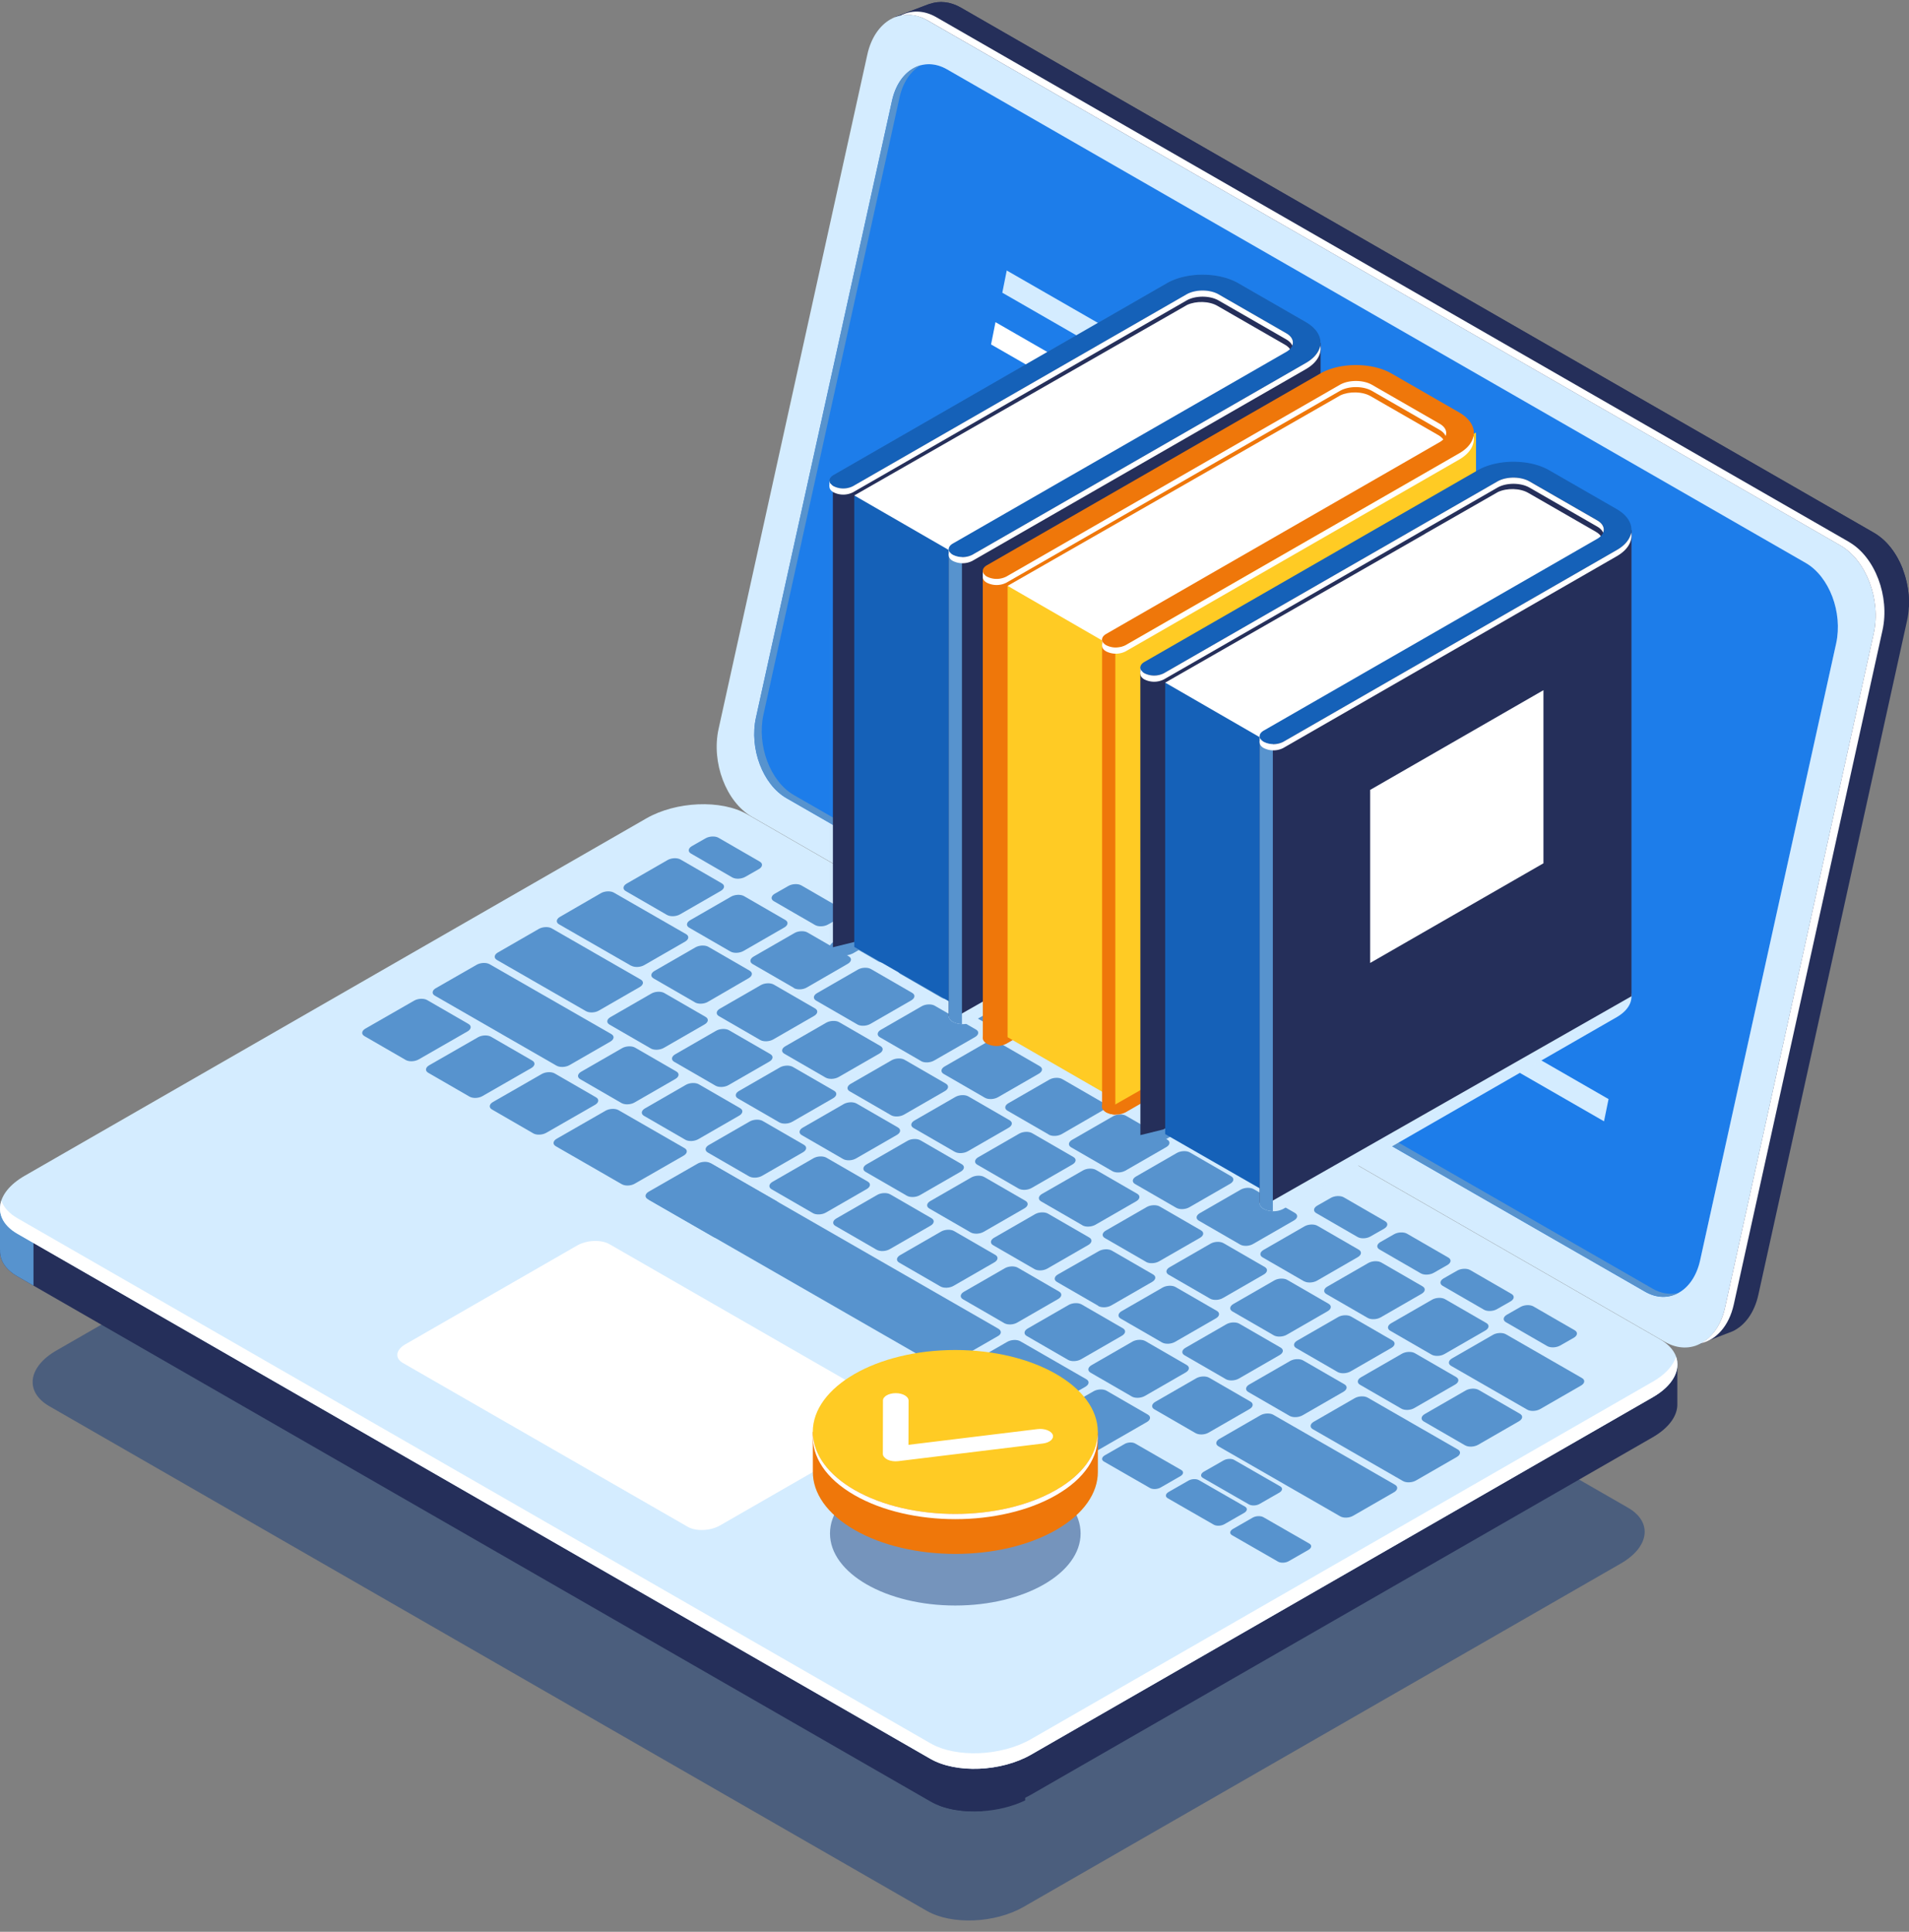 <svg xmlns="http://www.w3.org/2000/svg" xmlns:xlink="http://www.w3.org/1999/xlink" width="168" height="170" fill="none"><rect width="100%" height="100%" fill="#808080" stroke="none"/><style><![CDATA[.B{opacity:.3}.C{fill:#fff}.D{fill:#d4ecff}.E{fill:#5793ce}.F{fill:#252f5a}.G{opacity:.1}.H{fill:#ff2c9c}.I{fill:#1561b8}.J{fill:#ef770a}.K{fill:#d3008d}]]></style><path opacity=".5" d="M81.56 168.155L4.348 123.75c-2.185-1.255-1.91-3.448.61-4.902l52.573-30.226c2.52-1.45 6.338-1.605 8.523-.35l77.212 44.404c2.185 1.255 1.9 3.448-.61 4.902l-52.573 30.226c-2.526 1.45-6.338 1.605-8.523.35z" fill="#173d7a"/><g class="F"><path d="M164.9 46.875L84.563.672c-.936-.54-1.882-.62-2.72-.334l.005-.01-.146.054c-.01.005-.022.01-.038.01L78.76 1.497l2.607 1.27-.038.14L68.24 62.24c-.654 2.968.654 6.437 2.93 7.74l78.408 45.093-.28 3.307 3.174-1.223c1.066-.495 1.92-1.62 2.272-3.22l13.087-59.33c.655-2.957-.654-6.427-2.93-7.73z"/><path d="M164.9 46.875L84.563.672c-.936-.54-1.882-.62-2.72-.334l.005-.01-.146.054c-.01.005-.022.01-.038.01L78.76 1.497l2.607 1.27-.038.14-8.626 39.103 39.313 30.506 55.428-22.463c-.535-1.368-1.422-2.537-2.542-3.178z"/><path d="M161.873 55.995l6.116-2.59c.114-2.36-.87-4.794-2.477-6.098l-9.68 4.056 6.04 4.633z"/></g><path d="M146.508 118.08L66.17 71.876c-2.27-1.31-3.586-4.773-2.93-7.74l13.088-59.33c.654-2.968 3.03-4.315 5.3-3.01l80.34 46.203c2.27 1.31 3.585 4.773 2.93 7.74l-13.088 59.33c-.654 2.974-3.03 4.32-5.3 3.012z" class="D"/><g class="C"><path d="M162.738 47.7L82.4 1.513c-1.103-.636-2.223-.63-3.164-.135.757-.167 1.58-.048 2.4.42L161.965 48c2.27 1.31 3.585 4.773 2.93 7.74l-13.088 59.33c-.335 1.53-1.136 2.618-2.136 3.146 1.357-.297 2.487-1.52 2.91-3.426l13.088-59.33c.655-2.974-.66-6.443-2.93-7.752z"/><use xlink:href="#B"/></g><use xlink:href="#B" fill="#1d7dea"/><path d="M145.426 113.397L69.87 69.97c-2.082-1.196-3.277-4.37-2.682-7.084L79.16 8.59c.303-1.374 1.01-2.365 1.904-2.86-1.195.307-2.185 1.428-2.563 3.124L66.526 63.15c-.6 2.715.6 5.888 2.682 7.084l75.558 43.428c1.027.593 2.076.588 2.947.103-.72.188-1.51.08-2.288-.367z" class="E"/><g class="F"><path d="M147.617 119.86l-10.984-1.443-70.89-40.768c-2.27-1.31-6.24-1.142-8.87.366l-50.23 28.88L0 106.02v3.755h.005c-.043.867.454 1.702 1.525 2.316l80.34 46.203c2.27 1.31 6.24 1.142 8.87-.366l54.704-31.448c1.476-.852 2.212-1.945 2.168-2.97v-3.652h.006z"/><path d="M94.35 94.333l-5.035-2.898H33.942l-27.3 15.687L0 106.25v3.755h.005c-.043.867.454 1.702 1.525 2.316l80.34 46.203c1.2.7 2.877.964 4.575.857l7.907-65.047z"/></g><path d="M2.947 106.637L0 106.25v3.755h.005c-.043.867.454 1.702 1.525 2.316l1.417.813v-6.496z" class="E"/><path d="M82.686 158.9c2.153.814 5.235.636 7.534-.463v-8.37h-7.534v8.834z" class="F"/><path d="M81.875 154.774L1.536 108.57c-2.27-1.31-2-3.588.638-5.102L56.878 72.02c2.623-1.508 6.593-1.675 8.87-.366l80.34 46.203c2.272 1.31 2 3.587-.638 5.1l-54.704 31.448c-2.628 1.51-6.598 1.676-8.87.367z" class="D"/><path d="M145.448 121.59L90.744 153.04c-2.623 1.508-6.593 1.675-8.87.366l-80.34-46.203c-.746-.43-1.21-.964-1.412-1.54-.357 1.072.097 2.155 1.412 2.91l80.34 46.203c2.27 1.31 6.24 1.142 8.87-.367l54.704-31.448c1.763-1.013 2.466-2.376 2.05-3.56-.26.78-.94 1.557-2.05 2.193z" class="C"/><g class="E"><path d="M35.705 93.278l-3.634-2.1c-.292-.167-.254-.463.08-.657l4.3-2.467c.335-.194.85-.215 1.14-.048l3.634 2.1c.292.167.254.463-.08.657l-4.3 2.467c-.34.194-.85.215-1.14.05zm5.615 3.226l-3.634-2.1c-.292-.167-.254-.463.08-.657l4.3-2.467c.335-.194.85-.216 1.14-.05l3.634 2.1c.292.167.254.463-.08.657l-4.3 2.467c-.34.2-.85.215-1.14.05zm5.612 3.232l-3.634-2.1c-.292-.167-.254-.463.08-.657l4.3-2.467c.335-.194.85-.215 1.14-.048l3.634 2.1c.292.167.254.463-.08.657l-4.3 2.467c-.34.194-.85.216-1.14.05zm7.766-2.666l-3.634-2.1c-.292-.167-.254-.463.08-.657l3.602-2.074c.335-.194.85-.216 1.14-.05l3.634 2.1c.292.167.254.463-.08.657l-3.6 2.074c-.34.194-.85.216-1.14.05z"/><use xlink:href="#C"/><use xlink:href="#D"/><path d="M71.54 106.756l-3.634-2.1c-.292-.167-.254-.463.08-.657l3.602-2.074c.335-.194.85-.215 1.14-.048l3.634 2.1c.292.167.254.463-.08.657l-3.602 2.074c-.34.194-.85.216-1.14.05zm5.613 3.226l-3.634-2.1c-.292-.167-.254-.463.08-.657l3.602-2.074c.335-.194.85-.215 1.14-.05l3.634 2.1c.292.167.254.463-.08.657l-3.602 2.074c-.34.194-.85.215-1.14.048zm5.614 3.228l-3.634-2.1c-.292-.167-.254-.463.08-.657l3.602-2.074c.335-.194.85-.216 1.14-.05l3.634 2.1c.292.167.254.464-.08.657l-3.602 2.074c-.34.194-.85.216-1.14.05zm5.613 3.226l-3.634-2.1c-.292-.167-.254-.464.08-.658l3.602-2.074c.335-.194.85-.215 1.14-.048l3.634 2.1c.292.167.254.463-.08.657l-3.602 2.074c-.34.2-.85.22-1.14.05zm5.614 3.232l-3.634-2.1c-.292-.167-.254-.464.08-.658l3.602-2.073c.335-.194.85-.216 1.14-.05l3.634 2.1c.292.167.254.463-.08.657l-3.602 2.074c-.34.194-.85.216-1.14.05zm5.614 3.227l-3.634-2.1c-.292-.167-.254-.463.08-.657l3.602-2.074c.335-.194.85-.215 1.14-.048l3.634 2.1c.292.167.254.463-.08.657l-3.602 2.074c-.34.194-.85.215-1.14.05zm5.614 3.225l-3.634-2.1c-.292-.167-.255-.463.08-.657l3.602-2.074c.335-.194.85-.216 1.14-.05l3.634 2.1c.292.167.254.463-.08.657l-3.602 2.074c-.34.2-.85.215-1.14.048z"/><use xlink:href="#E"/><path d="M57.273 92.265l-3.634-2.1c-.292-.167-.254-.463.08-.657l3.602-2.074c.335-.194.85-.215 1.14-.048l3.634 2.1c.292.167.254.463-.08.657l-3.602 2.074c-.34.194-.855.215-1.14.05zm-5.71-3.285l-7.83-4.503c-.292-.167-.254-.463.08-.657l3.602-2.074c.335-.194.85-.216 1.14-.05l7.83 4.503c.292.167.254.463-.08.657l-3.602 2.074c-.335.2-.85.22-1.14.048zm3.99-3.987l-6.355-3.652c-.292-.167-.254-.463.08-.657L52.88 78.6c.335-.194.85-.216 1.14-.05l6.355 3.652c.292.167.254.463-.08.657l-3.602 2.074c-.34.194-.85.215-1.14.048z"/><use xlink:href="#F"/><path d="M74.195 101.993l-3.634-2.1c-.292-.167-.254-.463.08-.657l3.602-2.074c.335-.194.85-.216 1.14-.05l3.634 2.1c.292.167.254.463-.08.657l-3.602 2.074c-.34.2-.85.22-1.14.048z"/><use xlink:href="#G"/><use xlink:href="#E" x="22.454" y="12.912"/><path d="M91.036 111.68l-3.634-2.1c-.292-.167-.254-.463.08-.657l3.602-2.074c.335-.194.85-.216 1.14-.05l3.634 2.1c.292.167.254.464-.08.658l-3.602 2.074c-.34.2-.85.22-1.14.048zm5.614 3.23l-3.634-2.1c-.292-.167-.254-.463.08-.657L96.7 110.1c.335-.194.85-.216 1.14-.05l3.634 2.1c.292.167.254.463-.08.657l-3.602 2.074c-.34.194-.85.215-1.14.048zm5.614 3.228l-3.635-2.1c-.292-.167-.254-.463.08-.657l3.602-2.074c.336-.194.85-.216 1.14-.05l3.635 2.1c.292.167.254.464-.08.657l-3.602 2.074c-.34.194-.85.216-1.14.05zm5.613 3.227l-3.634-2.1c-.292-.167-.254-.463.08-.657l3.602-2.074c.335-.194.85-.215 1.14-.048l3.634 2.1c.293.167.255.463-.08.657l-3.6 2.074c-.34.194-.85.216-1.142.05z"/><use xlink:href="#G" x="33.68" y="19.371"/><path d="M123.47 130.334l-7.934-4.563c-.292-.167-.254-.463.08-.657l3.602-2.074c.336-.194.85-.216 1.14-.05l7.934 4.563c.292.167.254.463-.08.657l-3.602 2.074c-.335.194-.85.216-1.14.05zm10.93-6.287l-6.695-3.85c-.292-.167-.254-.464.08-.658l3.602-2.074c.335-.193.85-.215 1.14-.048l6.695 3.852c.292.167.254.463-.08.657L135.54 124c-.34.194-.85.215-1.14.048z"/><use xlink:href="#C" x="18.102" y="-2.16"/><path d="M72.66 94.83l-3.634-2.1c-.292-.167-.254-.463.08-.657L72.708 90c.335-.194.85-.216 1.14-.05l3.634 2.1c.292.167.254.463-.08.657L73.8 94.78c-.34.194-.85.215-1.14.048zm-5.755-3.308l-3.634-2.1c-.292-.167-.254-.463.08-.657l3.602-2.074c.335-.194.85-.215 1.14-.05l3.634 2.1c.292.167.254.463-.08.657l-3.602 2.074c-.34.194-.85.216-1.14.05zM61.15 88.2l-3.634-2.1c-.292-.167-.254-.463.08-.657l3.602-2.074c.335-.194.85-.216 1.14-.05l3.634 2.1c.292.167.254.463-.08.657L62.3 88.16c-.335.2-.85.22-1.14.05z"/><use xlink:href="#D" x="18.101" y="-2.16"/><use xlink:href="#E" x="26.672" y="9.055"/><path d="M95.255 107.822l-3.634-2.1c-.292-.167-.254-.463.08-.657L95.303 103c.335-.194.85-.216 1.14-.05l3.635 2.1c.292.167.254.464-.08.658l-3.602 2.074c-.34.193-.85.215-1.14.048zm5.613 3.228l-3.634-2.1c-.292-.167-.254-.464.08-.657l3.602-2.074c.335-.194.85-.216 1.14-.05l3.634 2.1c.292.167.255.463-.08.657L102 111c-.34.194-.85.216-1.14.05zm5.614 3.225l-3.634-2.1c-.292-.167-.254-.463.08-.657l3.602-2.074c.335-.194.85-.215 1.14-.048l3.634 2.1c.292.167.254.463-.08.657l-3.602 2.074c-.34.2-.85.22-1.14.048zm5.614 3.233l-3.635-2.1c-.292-.167-.254-.463.08-.657l3.602-2.074c.336-.194.85-.215 1.14-.048l3.635 2.1c.292.167.254.463-.08.657l-3.602 2.074c-.34.194-.85.216-1.14.05zm5.614 3.226l-3.634-2.1c-.292-.167-.254-.463.08-.657l3.602-2.074c.335-.194.85-.215 1.14-.048l3.635 2.1c.292.167.254.463-.082.657l-3.6 2.074c-.34.194-.85.215-1.142.048zm5.613 3.226l-3.634-2.1c-.292-.167-.254-.463.08-.657l3.602-2.074c.335-.194.85-.216 1.14-.05l3.634 2.1c.292.167.254.464-.08.658l-3.602 2.074c-.34.2-.85.215-1.14.048zm5.614 3.233l-3.634-2.1c-.293-.167-.255-.463.08-.657l3.602-2.074c.335-.194.85-.216 1.14-.05l3.634 2.1c.292.167.254.463-.08.657l-3.602 2.074c-.34.194-.85.215-1.14.048z"/><use xlink:href="#C" x="15.143" y="-10.144"/><path d="M69.87 86.937l-3.634-2.1c-.292-.167-.254-.463.08-.657l3.602-2.074c.335-.194.85-.216 1.14-.05l3.634 2.1c.292.167.254.463-.08.657L71 86.9c-.335.2-.85.216-1.14.05zm-5.583-3.2l-3.634-2.1c-.292-.167-.254-.463.08-.657l3.602-2.074c.335-.194.85-.216 1.14-.05l3.634 2.1c.292.167.254.463-.08.657l-3.602 2.074c-.34.194-.855.215-1.14.048z"/><use xlink:href="#D" x="-7.226" y="-23.007"/><use xlink:href="#H"/><use xlink:href="#H" x="7.29" y="4.191"/><use xlink:href="#H" x="12.85" y="7.391"/><path d="M82.86 87.8l-3.634-2.1c-.292-.167-.254-.463.08-.657l1.2-.684c.335-.194.85-.216 1.14-.05l3.634 2.1c.292.167.254.463-.08.657l-1.2.684c-.34.2-.85.22-1.14.05zm5.56 3.2l-3.634-2.1c-.292-.167-.254-.463.08-.657l1.2-.684c.335-.194.85-.215 1.14-.048l3.634 2.1c.292.167.254.463-.08.657l-1.2.684c-.34.194-.85.215-1.14.048zm31.052 17.856l-3.634-2.1c-.292-.167-.254-.463.08-.657l1.2-.684c.335-.194.85-.216 1.14-.05l3.635 2.1c.292.167.254.463-.082.657l-1.2.684c-.336.2-.85.22-1.142.048zm5.565 3.2l-3.634-2.1c-.292-.167-.254-.463.08-.657l1.2-.684c.335-.194.85-.216 1.14-.05l3.634 2.1c.293.167.255.464-.08.657l-1.2.685c-.34.194-.85.215-1.142.048zm5.56 3.2l-3.634-2.1c-.292-.167-.254-.463.08-.657l1.2-.685c.335-.193.85-.215 1.14-.048l3.634 2.1c.292.167.254.463-.08.657l-1.2.684c-.335.194-.85.216-1.14.05zm5.565 3.2l-3.634-2.1c-.292-.167-.254-.464.08-.658l1.2-.684c.335-.194.85-.215 1.14-.048l3.634 2.1c.292.167.254.463-.08.657l-1.2.684c-.34.194-.85.216-1.14.05zM81.07 93.38l-3.634-2.1c-.292-.167-.254-.463.08-.657l3.602-2.074c.335-.194.85-.215 1.14-.048l3.634 2.1c.292.167.254.463-.08.657L82.2 93.332c-.34.194-.85.215-1.14.048z"/><use xlink:href="#F" x="18.103" y="-2.16"/><path d="M92.296 99.84l-3.634-2.1c-.292-.167-.254-.463.08-.657l3.602-2.074c.335-.194.85-.215 1.14-.048l3.634 2.1c.292.167.254.463-.08.657L93.438 99.8c-.34.194-.85.216-1.14.05z"/><use xlink:href="#E" x="34.932" y="7.525"/><path d="M103.524 106.292l-3.635-2.1c-.292-.167-.254-.463.08-.657l3.6-2.074c.336-.194.85-.215 1.142-.05l3.634 2.1c.292.167.254.463-.08.657l-3.602 2.074c-.34.194-.85.215-1.14.048zm5.613 3.228l-3.634-2.1c-.292-.167-.254-.463.08-.657l3.602-2.074c.335-.194.85-.216 1.14-.05l3.634 2.1c.292.167.255.464-.08.658l-3.602 2.073c-.34.2-.85.22-1.14.05zm5.613 3.23l-3.634-2.1c-.292-.167-.254-.463.08-.657l3.602-2.074c.335-.194.85-.216 1.14-.05l3.634 2.1c.292.167.254.464-.08.658L115.9 112.7c-.34.194-.85.215-1.14.048zm5.615 3.228l-3.635-2.1c-.292-.167-.254-.464.082-.658l3.6-2.073c.336-.194.85-.216 1.142-.05l3.634 2.1c.292.167.254.463-.08.657l-3.602 2.074c-.34.194-.85.216-1.14.05zm5.615 3.226l-3.635-2.1c-.292-.167-.254-.463.08-.657l3.602-2.074c.336-.194.85-.215 1.14-.048l3.635 2.1c.292.167.254.463-.08.657l-3.602 2.074c-.34.2-.85.215-1.14.048zM48.977 93.78L38.27 87.62c-.292-.167-.254-.463.08-.657l3.6-2.063c.335-.194.85-.215 1.14-.048L53.8 91c.292.167.254.463-.08.657l-3.602 2.074c-.34.194-.85.215-1.14.048zm68.965 39.656l-10.708-6.157c-.292-.167-.254-.463.08-.657l3.602-2.074c.335-.194.85-.215 1.14-.048l10.708 6.157c.292.167.254.463-.08.657l-3.602 2.074c-.34.2-.85.22-1.14.048zm-22.45-5.78l-3.634-2.1c-.292-.167-.254-.463.08-.657l4.3-2.467c.335-.194.85-.216 1.14-.05l3.634 2.1c.292.167.255.463-.08.657l-4.288 2.467c-.34.2-.85.22-1.14.048zm-40.767-23.443l-5.814-3.345c-.292-.167-.254-.464.08-.658l4.3-2.467c.335-.194.85-.216 1.14-.05l5.814 3.345c.292.167.254.463-.08.657l-4.3 2.467c-.34.2-.85.22-1.14.05zm35.358 20.335l-5.814-3.345c-.292-.167-.254-.463.08-.657l4.3-2.467c.335-.194.85-.216 1.14-.05l5.814 3.345c.292.167.254.464-.08.658l-4.3 2.467c-.34.194-.85.215-1.14.048zm-27.262-15.676l-5.814-3.345c-.292-.167-.254-.463.08-.657l4.3-2.467c.335-.194.85-.216 1.14-.05l5.814 3.346c.292.167.254.463-.08.657l-4.3 2.467c-.335.194-.85.215-1.14.048z"/><path d="M62.562 102.38l25.278 14.534c.314.178.314.474 0 .652l-4.375 2.516c-.314.177-.822.177-1.136 0L57.05 105.55l5.5-3.168zm48.62 31.132l4.05 2.327c.237.14.2.377-.065.54l-1.758 1.007c-.276.156-.692.178-.936.038l-4.05-2.327c-.238-.14-.2-.377.065-.54l1.757-1.007c.276-.157.698-.173.936-.038zm-5.662-3.254l4.05 2.327c.238.14.2.377-.065.54l-1.758 1.007c-.275.157-.692.178-.935.038l-4.05-2.327c-.238-.14-.2-.377.065-.54l1.758-1.007c.28-.162.697-.178.935-.038zm-5.614-3.226l4.05 2.327c.238.14.2.377-.065.538l-1.757 1.008c-.276.156-.692.177-.936.037l-4.05-2.327c-.238-.14-.2-.377.065-.538l1.758-1.008c.28-.16.698-.178.936-.037zm8.712 1.443l4.05 2.327c.238.14.2.377-.065.54l-1.758 1.007c-.275.157-.692.178-.935.038l-4.05-2.327c-.238-.14-.2-.377.065-.54l1.758-1.007c.28-.156.697-.178.935-.038z"/></g><path d="M130.797 65.482l-30.242-17.4.4-1.955 30.243 17.4-.4 1.955zm-10.832 3.302l-21.1-12.137.4-1.955 21.108 12.136-.4 1.955z" class="D"/><path d="M117.97 62.87l-18.264-10.5.4-1.955 18.263 10.5-.39 1.955z" class="C"/><path d="M129.948 69.76l-9.134-5.252.39-1.955 9.13 5.252-.384 1.955z" class="H"/><path d="M97.337 31.01l-9.13-5.252.39-1.955 9.13 5.247-.39 1.96z" class="D"/><path d="M96.347 35.558l-9.13-5.247.39-1.96 9.13 5.252-.39 1.956z" class="C"/><path d="M141.16 98.675l-9.13-5.252.4-1.955 9.13 5.252-.4 1.955zM94.362 44.66l-9.13-5.252.4-1.956 9.13 5.247-.4 1.96z" class="D"/><path d="M114.09 46.073c-.292.63-1.027.856-1.644.5s-.88-1.153-.59-1.788c.292-.63 1.027-.857 1.644-.5s.88 1.153.59 1.788z" class="H"/><path d="M118.023 48.33c-.292.63-1.028.856-1.644.5s-.882-1.153-.6-1.788c.293-.63 1.028-.857 1.645-.5.616.36.88 1.158.59 1.788z" class="C"/><path d="M121.96 50.592c-.292.63-1.027.857-1.644.5s-.88-1.153-.59-1.783 1.027-.856 1.644-.5.876 1.153.59 1.783z" class="D"/><path d="M125.892 52.855c-.292.63-1.028.856-1.644.5s-.882-1.153-.6-1.788c.292-.63 1.028-.856 1.644-.5s.876 1.158.6 1.788z" class="H"/><path d="M60.523 134.358l-25.067-14.416c-.73-.42-.638-1.152.206-1.637l15.127-8.7c.844-.485 2.115-.54 2.845-.118L78.7 123.902c.73.42.638 1.153-.206 1.637l-15.127 8.7c-.844.485-2.115.54-2.845.12z" class="C"/><g class="B G"><g class="B"><use xlink:href="#I" class="B D"/><use xlink:href="#J" class="B E"/><path d="M73 83.425l-.005-41.112 30.757-17.076 4.305-.285 4.16 2.683 2.552 2.214L84.8 77.182l-9.79 5.748-2.012.496z" class="E"/><path d="M84.373 88.613l-9.194-5.284V43.6l9.475 4.385-.28 40.628z" fill="#79b1e0"/><path d="M116.217 30.165v41.042L83.924 89.604l-.427-.172V48.33l32.72-18.164z" class="D"/></g><use xlink:href="#K" class="C G"/><use xlink:href="#L" class="B E"/><path d="M72.994 42.824v-.512h.162l.054.35-.216.162zm10.503 6.04v-.523l.157.22-.157.302z" class="B C"/><use xlink:href="#M" class="D G"/><path d="M93.22 68.277l15.25-8.77V44.274L93.22 53.05v15.23z" class="B C"/><g class="B C"><use xlink:href="#N" class="B"/><use xlink:href="#O" class="B"/></g><use xlink:href="#P" class="B H"/><use xlink:href="#Q" class="B K"/><use xlink:href="#R" class="K"/><path d="M97.867 96.574l-9.194-5.3V51.557l9.48 4.385-.287 40.633z" fill="#e573b5"/><path d="M129.7 38.122v41.042l-32.292 18.4-.427-.172V56.286l32.72-18.164z" class="H"/><use xlink:href="#S" class="C G"/><use xlink:href="#T" class="K"/><path d="M86.488 50.786v-.517h.162l.054.35-.216.167zM97 56.82v-.523l.157.22-.157.302z" class="B C"/><use xlink:href="#U" class="G H"/><path d="M106.714 76.234l15.252-8.77v-15.23l-15.252 8.77v15.23z" class="C"/><g class="C"><use xlink:href="#V" class="B"/><use xlink:href="#W" class="B"/></g><use xlink:href="#X" class="B D"/><use xlink:href="#Y" class="B E"/><path d="M100.36 99.887l-.006-41.112L131.11 41.7l4.305-.285 4.16 2.683 2.552 2.214-29.966 47.334-9.79 5.748-2.012.496z" class="E"/><path d="M111.733 105.075L102.54 99.8V60.057l9.475 4.4-.28 40.628z" fill="#79b1e0"/><path d="M143.577 46.628V87.67l-32.293 18.396-.427-.172V64.792l32.72-18.164z" class="D"/><path d="M125.416 46.967l6.42-3.674c.784-.36 1.93-.34 2.655.08l5.954 3.426c.46.264.65.63.563.975l-16.214 9.653L111.77 65.4l-9.226-5.328 22.87-13.096z" class="C G"/><use xlink:href="#Z" class="E"/><path d="M100.354 59.287v-.512h.163l.054.35-.217.162zm10.503 6.038v-.523l.157.22-.157.302z" class="B C"/><path d="M112.93 65.282l29.35-16.877c1.725-.99 1.725-2.607 0-3.604l-5.955-3.426c-1.725-.99-4.537-.99-6.262 0l-29.35 16.877c-.475.275-.475.717 0 .99a1.9 1.9 0 0 0 1.72 0l29.35-16.877c.778-.447 2.044-.447 2.823 0l5.954 3.426c.78.447.78 1.174 0 1.627l-29.35 16.877c-.476.275-.476.716 0 .99.476.264 1.244.264 1.72-.005z" class="D G"/><path d="M120.58 84.74l15.25-8.77V60.736l-15.25 8.775v15.23z" class="C"/><g class="C"><use xlink:href="#a" class="B"/><use xlink:href="#b" class="B"/></g></g><use xlink:href="#I" class="D"/><use xlink:href="#J" class="E"/><path d="M73.3 83.357l-.005-41.112 30.757-17.076 4.305-.285 4.158 2.683 2.553 2.214L85.1 77.114l-9.79 5.748-2.012.496z" class="F"/><path d="M84.373 88.613l-9.194-5.284V43.6l9.475 4.385-.28 40.628z" class="I"/><path d="M116.217 30.165v41.042L83.924 89.604l-.427-.172V48.33l32.72-18.164z" class="F"/><use xlink:href="#K" class="C"/><use xlink:href="#L" class="E"/><path d="M72.994 42.824v-.512h.162l.054.35-.216.162zm10.503 6.04v-.523l.157.22-.157.302z" class="C"/><use xlink:href="#M" class="I"/><g class="C"><path d="M93.22 68.277l15.25-8.77V44.274L93.22 53.05v15.23z"/><use xlink:href="#N"/><use xlink:href="#O"/></g><g class="J"><use xlink:href="#P"/><use xlink:href="#Q"/><use xlink:href="#R"/></g><g fill="#ffcb24"><path d="M97.867 96.574l-9.194-5.3V51.557l9.48 4.385-.287 40.633z"/><path d="M129.896 38.06v41.042L97.604 97.503l-.427-.172V56.224l32.72-18.164z"/></g><use xlink:href="#S" class="C"/><use xlink:href="#T" class="J"/><path d="M86.488 50.786v-.517h.162l.054.35-.216.167zM97 56.82v-.523l.157.22-.157.302z" class="C"/><use xlink:href="#U" class="J"/><g class="C"><path d="M106.714 76.234l15.252-8.77v-15.23l-15.252 8.77v15.23z"/><use xlink:href="#V"/><use xlink:href="#W"/></g><use xlink:href="#X" class="D"/><use xlink:href="#Y" class="E"/><path d="M100.36 99.887l-.006-41.112L131.11 41.7l4.305-.285 4.16 2.683 2.552 2.214-29.967 47.334-9.788 5.748-2.012.496z" class="F"/><path d="M111.733 105.075L102.54 99.8V60.057l9.475 4.4-.28 40.628z" class="I"/><path d="M143.577 46.628V87.67l-32.293 18.396-.427-.172V64.792l32.72-18.164z" class="F"/><path d="M125.416 46.967l6.42-3.674c.785-.36 1.93-.34 2.656.08l5.954 3.426c.46.264.65.63.563.975l-16.214 9.653L111.77 65.4l-9.226-5.328 22.87-13.096z" class="C"/><use xlink:href="#Z" class="E"/><path d="M100.354 59.287v-.512h.163l.054.35-.217.162zm10.503 6.038v-.523l.157.22-.157.302z" class="C"/><path d="M112.928 65.282l29.35-16.877c1.725-.99 1.725-2.607 0-3.604l-5.955-3.426c-1.725-.99-4.537-.99-6.262 0l-29.35 16.877c-.476.275-.476.717 0 .99a1.9 1.9 0 0 0 1.72 0l29.35-16.877c.78-.447 2.045-.447 2.823 0l5.955 3.426c.78.447.78 1.174 0 1.627l-29.35 16.877c-.476.275-.476.716 0 .99a1.95 1.95 0 0 0 1.719-.005z" class="I"/><g class="C"><path d="M120.58 84.74l15.25-8.77V60.736l-15.25 8.775v15.23z"/><use xlink:href="#a"/><use xlink:href="#b"/></g><path opacity=".5" d="M84.07 141.285c6.1 0 11.027-2.838 11.027-6.34s-4.937-6.34-11.027-6.34-11.027 2.838-11.027 6.34 4.937 6.34 11.027 6.34z" fill="#173d7a"/><path d="M96.617 129.52v-3.506h-.665c-.595-1.024-1.6-1.988-3.007-2.802-4.9-2.817-12.84-2.817-17.74 0-1.417.814-2.412 1.778-3.007 2.802h-.665v3.5c-.01 1.853 1.217 3.706 3.672 5.118 4.9 2.817 12.84 2.817 17.74 0 2.444-1.406 3.672-3.254 3.672-5.102z" class="J"/><path d="M84.07 133.227c6.927 0 12.542-3.23 12.542-7.213S90.997 118.8 84.07 118.8s-12.542 3.23-12.542 7.213 5.615 7.213 12.542 7.213z" fill="#ffcb24"/><path d="M92.94 131.115c-4.9 2.817-12.84 2.817-17.74 0-2.347-1.352-3.56-3.103-3.656-4.87-.108 1.923 1.103 3.863 3.656 5.328 4.9 2.817 12.84 2.817 17.74 0 2.553-1.465 3.76-3.4 3.656-5.328-.097 1.767-1.3 3.518-3.656 4.87zM78.024 128.4c-.2-.124-.33-.286-.33-.458l.01-4.697c0-.356.508-.647 1.13-.647s1.125.3 1.125.652l-.01 3.895 11.357-1.385c.6-.075 1.212.15 1.34.5s-.26.695-.87.77l-12.72 1.55c-.335.043-.68-.005-.947-.13-.027-.022-.06-.038-.087-.054z" class="C"/><defs ><path id="B" d="M144.767 113.667L69.21 70.238c-2.082-1.196-3.277-4.37-2.682-7.084L78.5 8.86c.6-2.715 2.77-3.95 4.85-2.753l75.558 43.43c2.082 1.196 3.277 4.37 2.682 7.084l-11.973 54.294c-.6 2.715-2.77 3.95-4.85 2.753z"/><path id="C" d="M60.312 100.297l-3.634-2.1c-.292-.167-.254-.463.08-.657l3.602-2.074c.335-.194.85-.215 1.14-.048l3.634 2.1c.292.167.254.463-.08.657l-3.602 2.074c-.34.194-.85.216-1.14.05z"/><path id="D" d="M65.926 103.523l-3.634-2.1c-.292-.167-.254-.463.08-.657l3.602-2.074c.335-.194.85-.216 1.14-.05l3.634 2.1c.292.167.254.463-.08.657l-3.602 2.074c-.34.194-.85.215-1.14.048z"/><path id="E" d="M62.968 95.54l-3.634-2.1c-.292-.167-.254-.463.08-.657l3.602-2.074c.335-.194.85-.215 1.14-.048l3.634 2.1c.292.167.254.463-.08.657l-3.602 2.074c-.34.194-.85.215-1.14.048z"/><path id="F" d="M68.58 98.767l-3.634-2.1c-.292-.167-.254-.463.08-.657l3.602-2.074c.335-.194.85-.216 1.14-.05l3.634 2.1c.292.167.254.463-.08.657l-3.602 2.074c-.34.194-.85.216-1.14.05z"/><path id="G" d="M79.81 105.226l-3.634-2.1c-.292-.167-.254-.464.08-.658l3.602-2.074c.335-.194.85-.215 1.14-.048l3.634 2.1c.292.167.254.463-.08.657l-3.602 2.074c-.34.194-.85.216-1.14.05z"/><path id="H" d="M64.444 77.214l-3.634-2.1c-.292-.167-.254-.463.08-.657l1.2-.684c.335-.194.85-.216 1.14-.05l3.634 2.1c.292.167.254.463-.08.657l-1.2.684c-.34.194-.85.216-1.14.05z"/><path id="I" d="M114.92 69.44c1.725.99 1.725 2.607 0 3.604l-29.35 16.877a1.9 1.9 0 0 1-1.72 0c-.476-.275-.476-.716 0-.99l29.35-16.877c.78-.447.78-1.174 0-1.627l-2.845-1.638.882-1.47 3.683 2.122z"/><path id="J" d="M73.35 82.892l29.35-16.877c1.725-.99 4.537-.99 6.262 0l2.277 1.31-.88 1.47-3.1-1.788c-.78-.447-2.044-.447-2.823 0l-29.35 16.877a1.9 1.9 0 0 1-1.72 0c-.48-.275-.48-.716-.005-.99z"/><path id="K" d="M98.056 30.505l6.42-3.674c.784-.36 1.93-.34 2.655.08l5.954 3.426c.46.264.65.63.563.975l-16.214 9.653-13.028 7.962L75.18 43.6l22.877-13.095z"/><path id="L" d="M84.655 47.683V90.12c-.292-.005-.584-.075-.806-.2-.233-.135-.352-.307-.357-.485V48.33l1.163-.646z"/><path id="M" d="M85.568 48.82l29.35-16.877c1.725-.99 1.725-2.607 0-3.604l-5.955-3.426c-1.725-.99-4.537-.99-6.262 0L73.35 41.8c-.476.275-.476.716 0 .99a1.9 1.9 0 0 0 1.72 0l29.35-16.877c.78-.447 2.045-.447 2.823 0l5.955 3.426c.78.447.78 1.174 0 1.627L83.85 47.834c-.476.275-.476.716 0 .99.476.264 1.244.264 1.72-.005z"/><path id="N" d="M73.35 42.78a1.9 1.9 0 0 0 1.72 0l29.35-16.877c.78-.447 2.045-.447 2.823 0l5.955 3.426c.508.29.68.706.524 1.083-.08-.2-.26-.388-.524-.544l-5.955-3.426c-.778-.447-2.044-.447-2.823 0L75.07 43.32a1.9 1.9 0 0 1-1.72 0c-.362-.205-.444-.512-.26-.765a.91.91 0 0 0 .26.226z"/><path id="O" d="M83.85 48.82a1.9 1.9 0 0 0 1.72 0l29.35-16.877c.746-.426 1.162-.97 1.27-1.53.135.738-.287 1.508-1.27 2.074L85.568 49.36a1.9 1.9 0 0 1-1.72 0c-.362-.205-.443-.512-.26-.765a.91.91 0 0 0 .26.226z"/><path id="P" d="M128.418 77.397c1.725.99 1.725 2.607 0 3.604l-29.35 16.877a1.9 1.9 0 0 1-1.72 0c-.476-.275-.476-.716 0-.99L126.698 80c.78-.447.78-1.174 0-1.627l-2.845-1.638.882-1.47 3.683 2.122z"/><path id="Q" d="M86.845 90.854l29.35-16.877c1.725-.99 4.538-.99 6.263 0l2.277 1.31-.882 1.47-3.1-1.79c-.778-.447-2.044-.447-2.823 0L88.57 91.845a1.9 1.9 0 0 1-1.72 0c-.48-.28-.48-.722-.005-.99z"/><path id="R" d="M86.493 91.38l-.005-41.112 30.762-17.076 4.3-.285 4.16 2.688 2.553 2.21-29.967 47.34-9.783 5.742-2.017.496z"/><path id="S" d="M111.55 38.46l6.42-3.674c.784-.36 1.93-.34 2.655.08l5.955 3.426c.46.264.65.63.562.975l-16.22 9.653L97.9 56.884l-9.226-5.328L111.55 38.46z"/><path id="T" d="M98.153 55.645v42.438c-.292-.005-.584-.075-.806-.2-.233-.135-.352-.307-.357-.485V56.297l1.163-.652z"/><path id="U" d="M99.062 56.776l29.35-16.877c1.725-.99 1.725-2.607 0-3.604l-5.954-3.426c-1.725-.99-4.538-.99-6.263 0l-29.35 16.877c-.476.275-.476.717 0 .99a1.9 1.9 0 0 0 1.72 0l29.35-16.877c.78-.447 2.044-.447 2.823 0l5.954 3.426c.78.447.78 1.174 0 1.627L97.342 55.79c-.476.275-.476.716 0 .99.476.264 1.25.264 1.72-.005z"/><path id="V" d="M86.845 50.738a1.9 1.9 0 0 0 1.72 0l29.35-16.877c.78-.447 2.044-.447 2.823 0l5.954 3.426c.51.29.682.706.525 1.083-.08-.2-.26-.388-.525-.544l-5.954-3.426c-.78-.447-2.044-.447-2.823 0l-29.35 16.877a1.9 1.9 0 0 1-1.72 0c-.362-.205-.443-.512-.26-.765.06.08.146.162.26.226z"/><path id="W" d="M97.342 56.776a1.9 1.9 0 0 0 1.72 0l29.35-16.877c.747-.426 1.163-.97 1.266-1.53.135.738-.287 1.508-1.266 2.074L99.062 57.32a1.9 1.9 0 0 1-1.72 0c-.362-.205-.444-.512-.26-.765a.9.9 0 0 0 .26.221z"/><path id="X" d="M142.28 85.903c1.725.99 1.725 2.607 0 3.604l-29.35 16.877a1.9 1.9 0 0 1-1.72 0c-.476-.275-.476-.717 0-.99l29.35-16.877c.78-.447.78-1.174 0-1.627l-2.845-1.638.882-1.47 3.683 2.122z"/><path id="Y" d="M100.71 99.354l29.35-16.877c1.725-.99 4.537-.99 6.262 0l2.277 1.31-.88 1.47-3.1-1.788c-.78-.447-2.044-.447-2.823 0l-29.35 16.877a1.9 1.9 0 0 1-1.72 0c-.48-.275-.48-.716-.006-.99z"/><path id="Z" d="M112.015 64.146v42.437c-.292-.005-.585-.075-.806-.2-.233-.135-.352-.307-.357-.485V64.797l1.163-.652z"/><path id="a" d="M100.71 59.244a1.9 1.9 0 0 0 1.72 0l29.35-16.877c.778-.447 2.044-.447 2.823 0l5.954 3.426c.508.29.68.706.525 1.083-.082-.2-.26-.388-.525-.54l-5.954-3.426c-.78-.447-2.045-.447-2.823 0l-29.35 16.877a1.9 1.9 0 0 1-1.72 0c-.362-.205-.443-.512-.26-.765a.99.99 0 0 0 .259.221z"/><path id="b" d="M111.21 65.282a1.9 1.9 0 0 0 1.72 0l29.35-16.877c.746-.425 1.163-.97 1.27-1.53.135.738-.287 1.508-1.27 2.074l-29.35 16.877a1.9 1.9 0 0 1-1.72 0c-.363-.205-.444-.512-.26-.765.06.075.146.15.26.22z"/></defs></svg>